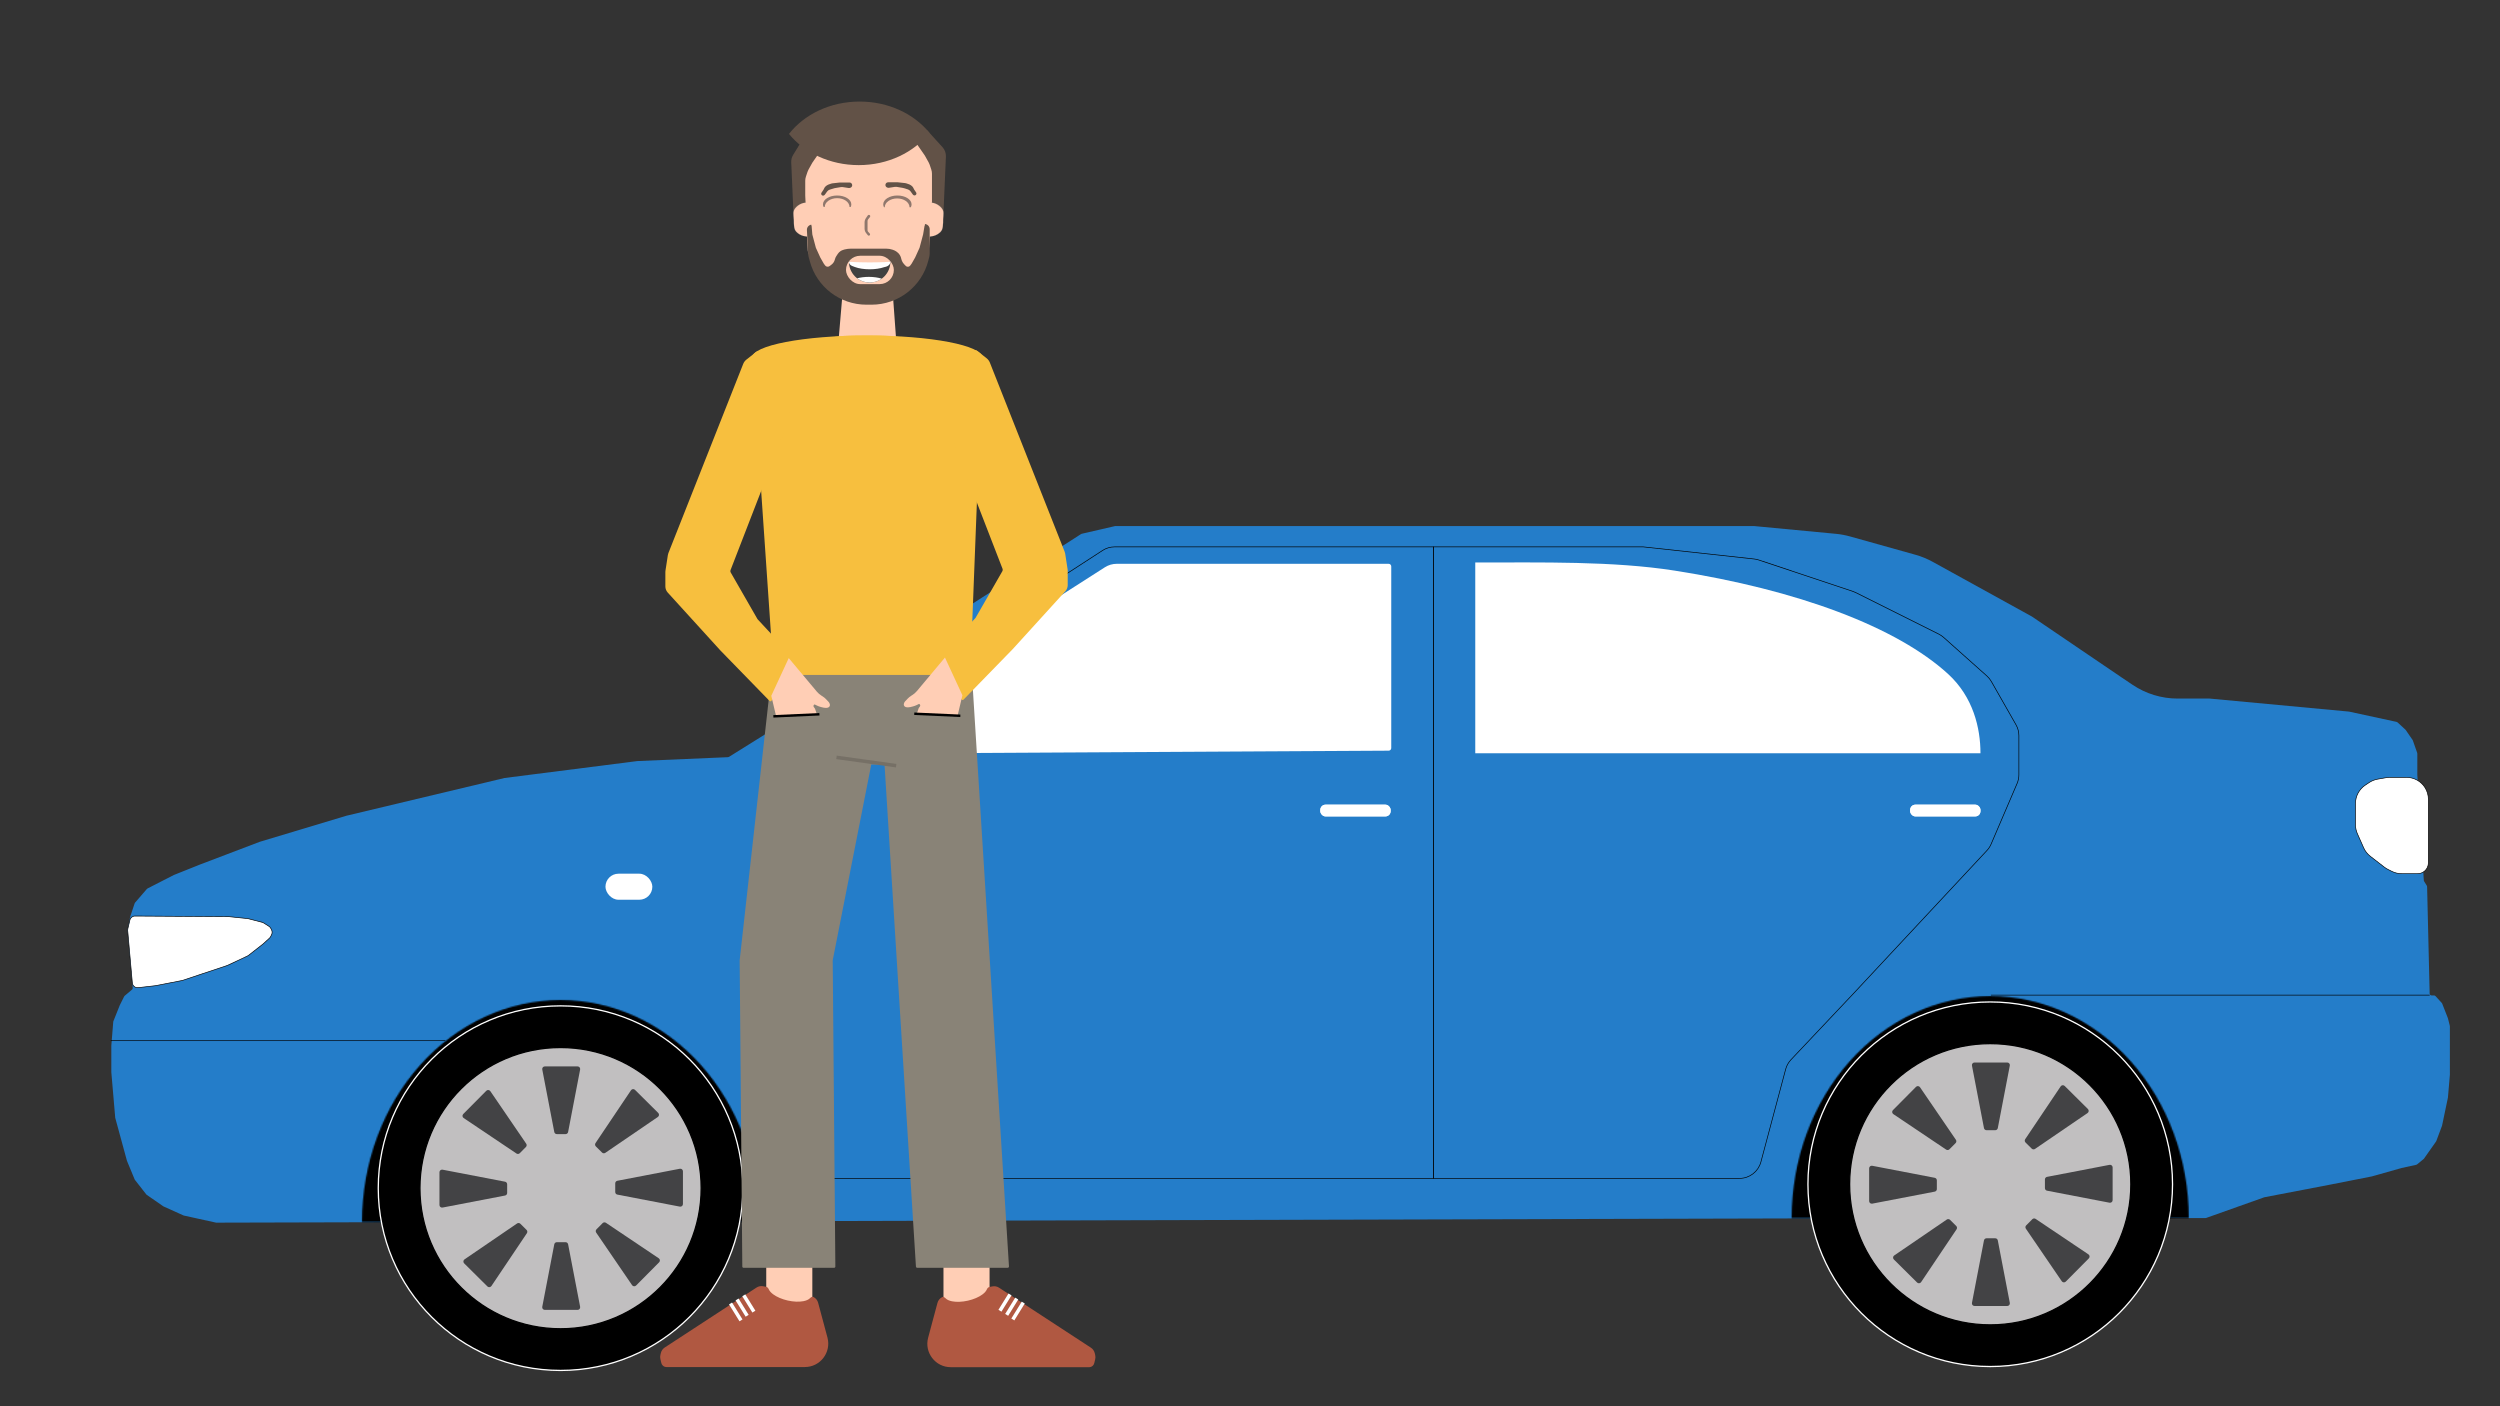 <svg width="1920" height="1080" viewBox="0 0 1920 1080" fill="none" xmlns="http://www.w3.org/2000/svg">
<rect x="0" y="0" width="1920" height="1080" fill="#333333" stroke="none"/>
<g clip-path="url(#clip0_2_3)">
<path d="M1130 404H1272H1347L1409.98 409.976C1413.65 410.325 1417.29 411 1420.84 411.995L1471.07 426.061C1475.68 427.349 1480.11 429.166 1484.3 431.474L1560.5 473.5L1629 520L1637.8 525.925C1648.03 532.818 1660.09 536.5 1672.43 536.5H1697L1804 546.5L1840.6 554.414C1840.86 554.47 1841.1 554.596 1841.3 554.777L1847.38 560.386C1847.46 560.462 1847.53 560.546 1847.6 560.638L1852.89 568.335C1852.96 568.444 1853.02 568.564 1853.07 568.689L1856.42 578.259C1856.47 578.419 1856.5 578.586 1856.5 578.755V595L1861.48 676.12C1861.49 676.369 1861.57 676.611 1861.7 676.823L1863.78 680.152C1863.92 680.38 1864 680.642 1864.01 680.911L1865.97 763.036C1865.98 763.85 1866.65 764.5 1867.46 764.5H1869.34C1869.76 764.5 1870.16 764.676 1870.45 764.986L1875.31 770.294C1875.44 770.43 1875.53 770.588 1875.6 770.761L1880 782L1881.46 787.821C1881.48 787.94 1881.5 788.062 1881.5 788.185V825.5L1880 843L1875.52 864.388C1875.51 864.463 1875.49 864.536 1875.46 864.607L1871.07 876.32C1871.02 876.44 1870.96 876.553 1870.89 876.657L1861.62 889.832C1861.54 889.944 1861.45 890.044 1861.34 890.13L1856.28 894.272C1856.1 894.422 1855.88 894.526 1855.65 894.577L1844.5 897L1821.5 903.5L1788.5 910L1739.11 919.478C1739.04 919.493 1738.96 919.513 1738.89 919.538L1694.24 935.413C1694.08 935.471 1693.91 935.5 1693.74 935.5H1672.5L1654 935L166.165 939C166.055 939 165.946 938.988 165.839 938.965L141.153 933.534C141.051 933.511 140.952 933.478 140.858 933.436L125.624 926.556C125.542 926.519 125.462 926.474 125.388 926.422L112.687 917.63C112.563 917.544 112.453 917.44 112.36 917.321L103.626 906.161C103.543 906.054 103.474 905.936 103.422 905.811L97.5 891.5L88.5 858.5L147.562 860.941C148.366 860.974 149 861.635 149 862.439V871.646C149 873.229 146.866 873.732 146.158 872.317L145.689 871.377C145.565 871.131 145.376 870.923 145.142 870.776L137.658 866.099C137.553 866.033 137.441 865.981 137.323 865.943L122.176 861.057C122.059 861.019 121.938 860.996 121.815 860.988L107 860L88.5 858.5L85.5 823.5V803L86.982 784.726C86.994 784.576 87.028 784.429 87.084 784.29L92 772L95.362 765.275C95.453 765.094 95.58 764.932 95.735 764.801L101.407 760.002C101.779 759.687 101.975 759.211 101.932 758.726L98.019 714.214C98.006 714.072 98.014 713.929 98.042 713.789L100 704L103.406 693.782C103.468 693.596 103.566 693.424 103.694 693.275L112.809 682.721C112.935 682.575 113.088 682.455 113.26 682.367L133.5 672L153.5 664L199.5 646.5L266 626.5L387.5 597.5L489.5 584.5L559.105 581.517C559.364 581.506 559.615 581.428 559.835 581.291L692.5 498.5L830.281 410.14C830.426 410.048 830.586 409.98 830.753 409.942L856.334 404.038C856.444 404.013 856.557 404 856.671 404H1130Z" fill="#247DC9"/>
<mask id="path-2-inside-1_2_3" fill="white">
<path d="M1681 935.5C1681 913.11 1677.06 890.938 1669.39 870.252C1661.73 849.566 1650.49 830.771 1636.33 814.938C1622.17 799.106 1605.36 786.547 1586.86 777.979C1568.36 769.41 1548.53 765 1528.5 765C1508.47 765 1488.64 769.41 1470.14 777.979C1451.64 786.547 1434.83 799.106 1420.67 814.938C1406.51 830.771 1395.27 849.566 1387.61 870.252C1379.94 890.939 1376 913.11 1376 935.5L1528.5 935.5H1681Z"/>
</mask>
<path d="M1681 935.5C1681 913.11 1677.06 890.938 1669.39 870.252C1661.73 849.566 1650.49 830.771 1636.33 814.938C1622.17 799.106 1605.36 786.547 1586.86 777.979C1568.36 769.41 1548.53 765 1528.5 765C1508.47 765 1488.64 769.41 1470.14 777.979C1451.64 786.547 1434.83 799.106 1420.67 814.938C1406.51 830.771 1395.27 849.566 1387.61 870.252C1379.94 890.939 1376 913.11 1376 935.5L1528.5 935.5H1681Z" fill="black" stroke="black" stroke-width="2" mask="url(#path-2-inside-1_2_3)"/>
<circle cx="1528.5" cy="909.5" r="140" fill="black" stroke="white"/>
<circle cx="1528.5" cy="909.5" r="108" fill="#C1BFC0" stroke="black"/>
<path d="M1541.58 816C1542.83 816 1543.78 817.144 1543.54 818.378L1534.31 866.378C1534.13 867.319 1533.31 868 1532.35 868H1525.65C1524.69 868 1523.87 867.319 1523.69 866.378L1514.46 818.378C1514.22 817.144 1515.17 816 1516.42 816H1541.58Z" fill="#434345"/>
<path d="M1516.42 1003C1515.17 1003 1514.22 1001.86 1514.46 1000.62L1523.69 952.622C1523.87 951.681 1524.69 951 1525.65 951H1532.35C1533.31 951 1534.13 951.681 1534.31 952.622L1543.54 1000.62C1543.78 1001.86 1542.83 1003 1541.58 1003H1516.42Z" fill="#434345"/>
<path d="M1435.5 897.279C1435.5 896.023 1436.65 895.078 1437.88 895.315L1485.88 904.546C1486.82 904.727 1487.5 905.551 1487.5 906.51V913.206C1487.5 914.165 1486.82 914.989 1485.88 915.17L1437.88 924.401C1436.65 924.638 1435.5 923.693 1435.5 922.437V897.279Z" fill="#434345"/>
<path d="M1622.5 921.721C1622.5 922.977 1621.35 923.922 1620.12 923.685L1572.12 914.454C1571.18 914.273 1570.5 913.449 1570.5 912.49V905.794C1570.5 904.835 1571.18 904.011 1572.12 903.83L1620.12 894.599C1621.35 894.362 1622.5 895.307 1622.5 896.563V921.721Z" fill="#434345"/>
<path d="M1471.49 834.713C1472.37 833.822 1473.85 833.957 1474.56 834.994L1502.13 875.356C1502.67 876.148 1502.58 877.212 1501.9 877.893L1497.18 882.646C1496.51 883.326 1495.44 883.432 1494.65 882.897L1454.07 855.64C1453.03 854.94 1452.89 853.463 1453.77 852.571L1471.49 834.713Z" fill="#434345"/>
<path d="M1586.51 984.287C1585.63 985.178 1584.15 985.043 1583.44 984.006L1555.87 943.644C1555.33 942.852 1555.42 941.788 1556.1 941.107L1560.82 936.354C1561.49 935.674 1562.56 935.568 1563.35 936.103L1603.93 963.36C1604.97 964.06 1605.11 965.537 1604.23 966.429L1586.51 984.287Z" fill="#434345"/>
<path d="M1454.47 967.262C1453.58 966.377 1453.71 964.899 1454.75 964.191L1495.11 936.62C1495.9 936.079 1496.97 936.176 1497.65 936.852L1502.4 941.568C1503.08 942.244 1503.19 943.307 1502.65 944.103L1475.4 984.677C1474.69 985.72 1473.22 985.867 1472.33 984.982L1454.47 967.262Z" fill="#434345"/>
<path d="M1603.53 851.738C1604.42 852.623 1604.29 854.101 1603.25 854.809L1562.89 882.38C1562.1 882.921 1561.03 882.824 1560.35 882.148L1555.6 877.432C1554.92 876.756 1554.81 875.693 1555.35 874.897L1582.6 834.323C1583.31 833.28 1584.78 833.133 1585.67 834.018L1603.53 851.738Z" fill="#434345"/>
<mask id="path-13-inside-2_2_3" fill="white">
<path d="M583 938.5C583 916.11 579.055 893.938 571.392 873.252C563.728 852.566 552.495 833.771 538.334 817.938C524.173 802.106 507.361 789.547 488.859 780.979C470.357 772.41 450.527 768 430.5 768C410.473 768 390.643 772.41 372.141 780.979C353.639 789.547 336.827 802.106 322.666 817.938C308.505 833.771 297.272 852.566 289.608 873.252C281.945 893.939 278 916.11 278 938.5L430.5 938.5H583Z"/>
</mask>
<path d="M583 938.5C583 916.11 579.055 893.938 571.392 873.252C563.728 852.566 552.495 833.771 538.334 817.938C524.173 802.106 507.361 789.547 488.859 780.979C470.357 772.41 450.527 768 430.5 768C410.473 768 390.643 772.41 372.141 780.979C353.639 789.547 336.827 802.106 322.666 817.938C308.505 833.771 297.272 852.566 289.608 873.252C281.945 893.939 278 916.11 278 938.5L430.5 938.5H583Z" fill="black" stroke="black" stroke-width="2" mask="url(#path-13-inside-2_2_3)"/>
<circle cx="430.5" cy="912.5" r="140" fill="black" stroke="white"/>
<circle cx="430.5" cy="912.5" r="108" fill="#C1BFC0" stroke="black"/>
<path d="M443.579 819C444.835 819 445.78 820.144 445.543 821.378L436.312 869.378C436.131 870.319 435.307 871 434.348 871H427.652C426.693 871 425.869 870.319 425.688 869.378L416.457 821.378C416.22 820.144 417.165 819 418.421 819H443.579Z" fill="#434345"/>
<path d="M418.421 1006C417.165 1006 416.22 1004.86 416.457 1003.62L425.688 955.622C425.869 954.681 426.693 954 427.652 954H434.348C435.307 954 436.131 954.681 436.312 955.622L445.543 1003.62C445.78 1004.86 444.835 1006 443.579 1006H418.421Z" fill="#434345"/>
<path d="M337.501 900.279C337.501 899.023 338.645 898.078 339.879 898.315L387.879 907.546C388.82 907.727 389.501 908.551 389.501 909.51V916.206C389.501 917.165 388.82 917.989 387.879 918.17L339.879 927.401C338.645 927.638 337.501 926.693 337.501 925.437V900.279Z" fill="#434345"/>
<path d="M524.499 924.721C524.499 925.977 523.355 926.922 522.121 926.685L474.121 917.454C473.18 917.273 472.499 916.449 472.499 915.49V908.794C472.499 907.835 473.18 907.011 474.121 906.83L522.121 897.599C523.355 897.362 524.499 898.307 524.499 899.563V924.721Z" fill="#434345"/>
<path d="M373.49 837.713C374.374 836.822 375.852 836.957 376.561 837.994L404.131 878.356C404.672 879.148 404.575 880.212 403.9 880.893L399.183 885.646C398.508 886.326 397.444 886.432 396.648 885.897L356.074 858.64C355.031 857.94 354.885 856.463 355.77 855.571L373.49 837.713Z" fill="#434345"/>
<path d="M488.51 987.287C487.626 988.178 486.148 988.043 485.439 987.006L457.869 946.644C457.328 945.852 457.425 944.788 458.1 944.107L462.817 939.354C463.492 938.674 464.556 938.568 465.352 939.103L505.926 966.36C506.969 967.06 507.115 968.537 506.23 969.429L488.51 987.287Z" fill="#434345"/>
<path d="M356.468 970.262C355.577 969.377 355.712 967.899 356.749 967.191L397.111 939.62C397.902 939.079 398.967 939.176 399.647 939.852L404.401 944.568C405.081 945.244 405.187 946.307 404.652 947.103L377.395 987.677C376.695 988.72 375.218 988.867 374.326 987.982L356.468 970.262Z" fill="#434345"/>
<path d="M505.532 854.738C506.423 855.623 506.288 857.101 505.251 857.809L464.889 885.38C464.098 885.921 463.033 885.824 462.353 885.148L457.599 880.432C456.919 879.756 456.813 878.693 457.348 877.897L484.605 837.323C485.305 836.28 486.782 836.133 487.674 837.018L505.532 854.738Z" fill="#434345"/>
<path d="M98.151 713.367L99.763 706.594C100.195 704.783 101.819 703.509 103.681 703.521L176 704L190.197 705.469C190.399 705.49 190.599 705.526 190.795 705.577L201.392 708.341C201.795 708.447 202.179 708.614 202.53 708.837L206.565 711.405C207.177 711.794 207.671 712.343 207.995 712.991L208.578 714.155C208.855 714.711 209 715.323 209 715.944V716.056C209 716.677 208.855 717.289 208.578 717.845L207.834 719.332C207.613 719.773 207.313 720.17 206.947 720.503L202 725L190.857 733.721C190.62 733.906 190.362 734.065 190.09 734.192L174.5 741.5L155 748L140 753L119.5 757L106.075 758.534C103.841 758.79 101.836 757.154 101.637 754.914L98.058 714.648C98.019 714.219 98.051 713.786 98.151 713.367Z" fill="white" stroke="black" stroke-width="0.5"/>
<path d="M1809 633.392V617.098C1809 611.414 1811.84 606.106 1816.57 602.953L1819.52 600.989C1821.48 599.678 1823.7 598.791 1826.03 598.386L1832.55 597.251C1833.52 597.084 1834.49 597 1835.47 597H1844.5H1848.17C1853.98 597 1859.37 599.989 1862.44 604.908C1864.11 607.582 1865 610.672 1865 613.825V662.671C1865 663.876 1864.74 665.067 1864.23 666.161C1862.87 669.111 1859.92 671 1856.67 671H1844.51C1841.87 671 1839.27 670.386 1836.91 669.205L1833.99 667.744C1833 667.249 1832.06 666.659 1831.18 665.981L1820.39 657.623C1818.16 655.901 1816.4 653.655 1815.26 651.085L1810.47 640.297C1809.5 638.123 1809 635.771 1809 633.392Z" fill="white" stroke="black" stroke-width="0.5"/>
<path d="M1521 578.5C1521 559.261 1515.5 535.274 1496 517.5C1476.5 499.726 1447.92 483.576 1411.89 469.972C1375.86 456.368 1333.09 445.577 1286.02 438.215C1238.94 430.852 1183.95 432 1133 432L1133 578.5H1521Z" fill="white"/>
<path d="M848.53 435.68L630.32 575.277C628.632 576.357 629.405 578.972 631.409 578.961L1066.49 576.52C1067.59 576.514 1068.48 575.62 1068.48 574.52V435C1068.48 433.895 1067.58 433 1066.48 433H857.691C854.444 433 851.265 433.93 848.53 435.68Z" fill="white"/>
<rect x="465" y="671" width="36" height="20" rx="10" fill="white"/>
<path d="M1101 905V420H856.033C852.748 420 849.534 420.952 846.778 422.74L613.52 574.119C608.814 577.174 605.918 582.354 605.78 587.963L598.427 887.583C598.193 897.132 605.87 905 615.422 905H1101Z" stroke="black" stroke-width="0.5"/>
<path d="M1101 905V420H1262L1347.19 429.303C1348.39 429.434 1349.58 429.693 1350.72 430.075L1422.85 454.118C1423.62 454.372 1424.36 454.681 1425.08 455.04L1488.98 486.988C1490.32 487.66 1491.57 488.506 1492.69 489.506L1525.92 519.147C1527.3 520.374 1528.47 521.817 1529.38 523.419L1548.27 556.588C1549.73 559.152 1550.5 562.052 1550.5 565.002V595.011C1550.5 597.313 1550.03 599.591 1549.13 601.707L1529.17 648.27C1528.4 650.076 1527.31 651.735 1525.97 653.171L1423.5 763L1375.45 813.871C1373.52 815.925 1372.12 818.429 1371.39 821.158L1352.37 892.386C1350.38 899.825 1343.64 905 1335.94 905H1101Z" stroke="black" stroke-width="0.5"/>
<rect x="1529" y="764" width="337" height="0.5" fill="black"/>
<rect x="85" y="799" width="257" height="0.5" fill="black"/>
<rect x="1467" y="618" width="54" height="9" rx="4" fill="white"/>
<rect x="1467" y="618" width="54" height="9" rx="4" fill="white"/>
<rect x="1014" y="618" width="54" height="9" rx="4" fill="white"/>
<rect x="1014" y="618" width="54" height="9" rx="4" fill="white"/>
<rect x="588.477" y="960.048" width="35.391" height="51.725" fill="#FFCEB5"/>
<rect x="724.595" y="958.687" width="35.391" height="51.725" fill="#FFCEB5"/>
<path fill-rule="evenodd" clip-rule="evenodd" d="M510.513 1034.88C509.011 1035.86 507.943 1037.38 507.529 1039.13L507.189 1040.56C506.937 1041.62 506.937 1042.73 507.189 1043.79L507.895 1046.77C508.077 1047.53 508.479 1048.23 509.052 1048.78C509.806 1049.49 510.804 1049.89 511.842 1049.89H618.098C629.936 1049.89 638.551 1038.66 635.484 1027.22L628.316 1000.5C627.795 998.56 626.477 996.968 624.737 996.08C623.815 995.609 622.792 996.272 622.068 997.013C621.045 998.059 619.34 998.85 617.09 999.294C613.69 999.964 609.325 999.786 604.954 998.797C600.584 997.809 596.567 996.091 593.787 994.023C592.097 992.766 590.949 991.443 590.406 990.163C590.046 989.315 589.414 988.513 588.512 988.326L586.247 987.857C584.436 987.482 582.55 987.84 581.001 988.851L510.513 1034.88Z" fill="#B05841"/>
<rect x="559.892" y="1001.77" width="2.722" height="15.273" transform="rotate(-31.739 559.892 1001.77)" fill="white"/>
<rect x="564.905" y="998.691" width="2.722" height="14.734" transform="rotate(-31.739 564.905 998.691)" fill="white"/>
<rect x="570.066" y="995.51" width="2.722" height="14.734" transform="rotate(-31.739 570.066 995.51)" fill="white"/>
<path fill-rule="evenodd" clip-rule="evenodd" d="M837.785 1035C839.287 1035.98 840.355 1037.5 840.769 1039.24L841.109 1040.67C841.361 1041.74 841.361 1042.84 841.109 1043.91L840.403 1046.88C840.221 1047.65 839.819 1048.35 839.245 1048.89C838.492 1049.6 837.494 1050 836.456 1050H730.2C718.362 1050 709.747 1038.77 712.814 1027.34L719.982 1000.61C720.503 998.674 721.821 997.081 723.561 996.193C724.483 995.722 725.506 996.386 726.23 997.126C727.253 998.172 728.958 998.964 731.208 999.407C734.608 1000.08 738.973 999.899 743.343 998.911C747.714 997.922 751.731 996.205 754.511 994.137C756.2 992.88 757.349 991.556 757.892 990.276C758.252 989.428 758.884 988.626 759.786 988.44L762.051 987.971C763.862 987.596 765.748 987.953 767.297 988.965L837.785 1035Z" fill="#B05841"/>
<rect width="2.722" height="15.273" transform="matrix(-0.85 -0.526 -0.526 0.85 787.032 1001.09)" fill="white"/>
<rect width="2.722" height="14.734" transform="matrix(-0.85 -0.526 -0.526 0.85 782.019 998.01)" fill="white"/>
<rect width="2.722" height="14.734" transform="matrix(-0.85 -0.526 -0.526 0.85 776.858 994.829)" fill="white"/>
<path d="M592.56 517.697L683.079 516.336L639.521 737.529L641.554 972.686C641.559 973.241 641.11 973.694 640.554 973.694H571.092C570.543 973.694 570.097 973.252 570.092 972.703L568.059 737.529L592.56 517.697Z" fill="#898377"/>
<path d="M674.912 516.819L746.374 516.819L774.893 972.598C774.929 973.173 774.472 973.66 773.895 973.66L704.436 973.66C703.908 973.66 703.471 973.25 703.438 972.723L674.912 516.819Z" fill="#898377"/>
<path d="M592.56 514.975H746.374L745.694 587.118H591.88L592.56 514.975Z" fill="#898377"/>
<rect x="642.618" y="580.312" width="46.28" height="2.72" transform="rotate(7.919 642.618 580.312)" fill="#767066"/>
<path d="M647.688 218.202H685.121L689.205 274.011H642.924L647.688 218.202Z" fill="#FFCEB5"/>
<ellipse cx="666.064" cy="274.691" rx="88.477" ry="17.015" fill="#F7BF3E"/>
<path d="M698.733 265.163C698.733 272.681 683.802 284.9 665.384 284.9C646.966 284.9 632.035 272.681 632.035 265.163C632.035 257.645 646.966 257.677 665.384 257.677C683.802 257.677 698.733 257.645 698.733 265.163Z" fill="#F7BF3E"/>
<path d="M577.587 275.372H754.541L745.114 518.344H594.267L577.587 275.372Z" fill="#F7BF3E"/>
<path d="M600.353 270C601.396 270 602.264 270.801 602.347 271.84L606.247 320.574C606.271 320.874 606.227 321.176 606.118 321.456L561.028 437.897C560.81 438.46 560.858 439.091 561.159 439.615L581.668 475.34C581.743 475.472 581.834 475.595 581.938 475.707L608.536 504.3C608.819 504.604 608.884 505.051 608.701 505.423L592.616 538.058C592.311 538.677 591.485 538.808 591.003 538.313L553.197 499.476L512.821 455.082C511.649 453.794 511 452.114 511 450.372V439.322C511 438.966 511.027 438.61 511.081 438.258L512.922 426.281C513.002 425.764 513.139 425.257 513.331 424.771L570.777 279.499C571.298 278.181 572.16 277.025 573.274 276.15L580.557 270.427C580.91 270.151 581.345 270 581.793 270H600.353Z" fill="#F7BF3E"/>
<path d="M730.652 269C729.61 269 728.742 269.801 728.659 270.84L724.759 319.574C724.735 319.874 724.779 320.176 724.887 320.456L769.977 436.897C770.195 437.46 770.147 438.091 769.847 438.615L749.338 474.34C749.262 474.472 749.171 474.595 749.068 474.707L722.47 503.3C722.187 503.604 722.121 504.051 722.305 504.423L738.389 537.058C738.694 537.677 739.521 537.808 740.002 537.313L777.809 498.476L818.184 454.082C819.356 452.794 820.005 451.114 820.005 449.372V438.322C820.005 437.966 819.978 437.61 819.924 437.258L818.083 425.281C818.004 424.764 817.866 424.257 817.674 423.771L760.228 278.499C759.707 277.181 758.846 276.025 757.731 275.15L750.448 269.427C750.096 269.151 749.661 269 749.213 269H730.652Z" fill="#F7BF3E"/>
<path d="M595.963 549.651L592.342 534.376L605.752 505.412L627.32 531.166C628.35 532.396 629.571 533.453 630.936 534.296L631.544 534.671C632.628 535.341 633.621 536.15 634.496 537.077L636.372 539.064C636.747 539.461 637.02 539.941 637.171 540.465L637.297 540.905C637.415 541.318 637.399 541.759 637.249 542.163C637.053 542.69 636.646 543.112 636.126 543.326L635.831 543.447C635.499 543.584 635.144 543.654 634.785 543.654H633.998C633.453 543.654 632.91 543.588 632.381 543.457L630.454 542.98C629.405 542.72 628.387 542.348 627.418 541.87L625.649 540.996C624.786 541.261 624.452 542.304 625.001 543.02L625.697 543.928C625.838 544.112 625.947 544.318 626.02 544.538L627.271 548.29L595.963 549.651Z" fill="#FFCEB5"/>
<rect width="35.408" height="1.897" transform="matrix(0.999 -0.045 0.023 1 593.922 549.201)" fill="black"/>
<path d="M735.516 549.239L739.138 533.964L725.727 505L704.159 530.754C703.129 531.984 701.908 533.04 700.543 533.884L699.935 534.259C698.851 534.929 697.859 535.738 696.984 536.664L695.107 538.652C694.733 539.048 694.459 539.529 694.309 540.053L694.183 540.492C694.064 540.906 694.081 541.347 694.231 541.751C694.426 542.278 694.833 542.699 695.353 542.914L695.648 543.035C695.98 543.172 696.336 543.242 696.695 543.242H697.482C698.027 543.242 698.569 543.176 699.098 543.045L701.026 542.568C702.075 542.308 703.093 541.936 704.062 541.457L705.831 540.584C706.693 540.848 707.027 541.892 706.479 542.608L705.783 543.516C705.642 543.7 705.533 543.906 705.459 544.126L704.209 547.877L735.516 549.239Z" fill="#FFCEB5"/>
<rect width="35.408" height="1.897" transform="matrix(-0.999 -0.045 -0.023 1 737.558 548.789)" fill="black"/>
<path d="M620.375 192.43L617 125.738V115C617 112.791 618.791 111 621 111H714C716.209 111 718 112.791 718 115V125.738L713.272 193.807C713.24 194.277 713.125 194.736 712.932 195.166L705.231 212.354C704.939 213.005 704.478 213.567 703.896 213.98L684.019 228.087L677.462 232.353C676.813 232.775 676.055 233 675.281 233H657.969C657.109 233 656.272 232.723 655.582 232.21L650.037 228.087L630.174 213.99C629.583 213.57 629.117 212.999 628.826 212.335L620.707 193.835C620.512 193.391 620.4 192.915 620.375 192.43Z" fill="#FFCEB5"/>
<path d="M609.141 118.946L618.423 103.863L629.993 116.113L623.868 124.961L620.916 130.274C620.616 130.814 620.366 131.381 620.171 131.968L618.936 135.672C618.596 136.692 618.423 137.76 618.423 138.834V150.143V168.519H609.575L607.667 124.622C607.58 122.625 608.093 120.648 609.141 118.946Z" fill="#625247"/>
<path d="M723.87 113.067L712 100L704.178 110.668L710.303 119.516L713.255 124.829C713.555 125.37 713.804 125.937 714 126.523L715.235 130.227C715.574 131.247 715.748 132.315 715.748 133.39V144.698V163.074H724.595L726.458 120.225C726.573 117.591 725.643 115.018 723.87 113.067Z" fill="#625247"/>
<path fill-rule="evenodd" clip-rule="evenodd" d="M713.764 101.95C701.982 87.474 682.391 78 660.214 78C637.575 78 617.632 87.871 605.939 102.859C617.72 117.335 637.312 126.809 659.489 126.809C682.127 126.809 702.071 116.937 713.764 101.95Z" fill="#625247"/>
<path d="M610.789 159.838C612.886 157.315 615.818 155.807 618.947 155.64L619.58 168.586L620.213 181.533C617.083 181.671 614.018 180.457 611.685 178.15C610.519 176.998 610.048 175.434 609.849 173.721C609.749 172.865 609.717 171.973 609.7 171.079C609.696 170.842 609.692 170.605 609.689 170.368C609.679 169.712 609.669 169.06 609.638 168.426C609.606 167.763 609.55 167.13 609.497 166.522C609.482 166.34 609.466 166.159 609.451 165.981C609.387 165.211 609.339 164.482 609.362 163.782C609.409 162.383 609.739 161.101 610.789 159.838Z" fill="#FFCEB5" stroke="#999898" stroke-width="0.1"/>
<path d="M620.356 155.588C617.194 155.742 614.228 157.26 612.112 159.806C609.995 162.353 610.781 164.982 610.949 168.429C611.118 171.876 610.656 175.858 613.011 178.186C615.366 180.514 618.465 181.735 621.627 181.58L620.991 168.584L620.356 155.588Z" fill="#FFCEB5"/>
<path d="M723.183 159.838C721.086 157.315 718.153 155.807 715.025 155.64L714.391 168.586L713.758 181.533C716.888 181.671 719.954 180.457 722.287 178.15C723.453 176.998 723.924 175.434 724.123 173.721C724.223 172.865 724.254 171.973 724.271 171.079C724.276 170.842 724.279 170.605 724.283 170.368C724.293 169.712 724.302 169.06 724.333 168.426C724.366 167.763 724.421 167.13 724.474 166.522C724.49 166.34 724.506 166.159 724.521 165.981C724.585 165.211 724.633 164.482 724.609 163.782C724.562 162.383 724.232 161.101 723.183 159.838Z" fill="#FFCEB5" stroke="#999898" stroke-width="0.1"/>
<path d="M713.616 155.588C716.778 155.742 719.743 157.26 721.86 159.806C723.977 162.353 723.191 164.982 723.022 168.429C722.854 171.876 723.316 175.858 720.961 178.186C718.606 180.514 715.507 181.735 712.345 181.58L712.98 168.584L713.616 155.588Z" fill="#FFCEB5"/>
<path d="M619.71 176.679C619.596 174.402 621.404 172.49 623.684 172.478L709.979 172.021C712.196 172.01 714 173.804 714 176.021V194.746C714 195.566 713.899 196.383 713.7 197.179L713.005 199.948C707.984 219.964 689.993 234 669.357 234H665.402C645.047 234 627.227 220.336 621.944 200.679L620.958 197.01C620.774 196.326 620.663 195.624 620.628 194.917L619.71 176.679Z" fill="#625247"/>
<path d="M623.868 180.089L623.187 171.922H710.303L708.942 180.089L706.219 190.298L702.816 197.784L700.094 202.548L699.025 203.974C698.444 204.748 697.433 205.064 696.514 204.758C696.183 204.648 695.882 204.462 695.635 204.215L694.572 203.152C694.171 202.751 693.81 202.311 693.495 201.839L693.474 201.806C692.9 200.946 692.479 199.994 692.229 198.992L691.927 197.784L691.89 197.672C691.467 196.403 690.754 195.25 689.808 194.304C689.407 193.903 688.967 193.542 688.495 193.227L688.337 193.122C687.558 192.603 686.713 192.19 685.824 191.893L685.316 191.724C683.835 191.23 682.283 190.978 680.721 190.978H653.43C651.877 190.978 650.329 191.169 648.822 191.546L648.369 191.659L647.261 192.028C646.641 192.235 646.052 192.523 645.508 192.885C644.701 193.424 644.008 194.116 643.47 194.924L642.924 195.743L642.341 196.617C641.826 197.389 641.448 198.245 641.223 199.146L641.182 199.31C640.984 200.102 640.651 200.854 640.198 201.533C639.75 202.205 639.191 202.796 638.545 203.281L637.115 204.353C636.906 204.51 636.672 204.632 636.424 204.715C635.428 205.047 634.333 204.705 633.703 203.865L632.715 202.548L629.993 197.784L626.59 190.298L623.868 180.089Z" fill="#FFCEB5"/>
<rect x="649.73" y="196.423" width="36.752" height="21.779" rx="10.889" fill="#FFCEB5"/>
<rect x="654" y="200" width="29" height="15" rx="7.5" fill="#FFCEB5"/>
<path d="M622.996 170.561H710.552L710.018 173.283H623.375L622.996 170.561Z" fill="#FFCEB5"/>
<path d="M667.974 179.346C668.557 179.977 668.109 181 667.25 181V181C666.948 181 666.664 180.862 666.477 180.626L665.161 178.965C664.409 178.016 664 176.841 664 175.631V173V170.82C664 169.635 664.362 168.478 665.037 167.504L666.462 165.449C666.656 165.168 666.977 165 667.319 165V165C668.195 165 668.681 166.016 668.13 166.698L666.739 168.422C666.437 168.796 666.273 169.262 666.273 169.742V173V176.804C666.273 177.252 666.441 177.683 666.744 178.012L667.974 179.346Z" fill="#8F776C"/>
<path d="M632.5 145.615L630.923 147.965C630.76 148.207 630.674 148.493 630.674 148.785C630.674 150.107 632.282 150.758 633.202 149.808L633.417 149.586C633.472 149.529 633.523 149.468 633.569 149.403L635.205 147.113C635.72 146.392 636.461 145.862 637.31 145.607L641 144.5L645.86 143.681C646.284 143.609 646.716 143.606 647.141 143.673L651.75 144.391C652.208 144.462 652.677 144.398 653.1 144.206L653.28 144.124C654.02 143.788 654.494 143.04 654.494 142.228C654.494 141.101 653.58 140.17 652.453 140.17H644.966L639.281 140.801C638.988 140.834 638.7 140.899 638.421 140.995L636.139 141.78C635.716 141.926 635.32 142.141 634.968 142.418L634.218 143.008C633.745 143.38 633.363 143.853 633.098 144.393L632.5 145.615Z" fill="#625247"/>
<path d="M701.994 145.445L703.571 147.795C703.734 148.038 703.821 148.323 703.821 148.615C703.821 149.937 702.212 150.588 701.292 149.638L701.077 149.416C701.022 149.359 700.971 149.298 700.925 149.233L699.289 146.943C698.774 146.222 698.033 145.692 697.184 145.437L693.494 144.33L688.634 143.511C688.21 143.439 687.778 143.437 687.353 143.503L682.744 144.221C682.286 144.292 681.817 144.228 681.395 144.036L681.214 143.954C680.475 143.619 680 142.871 680 142.059C680 140.931 680.914 140 682.042 140H689.528L695.213 140.632C695.506 140.664 695.794 140.729 696.073 140.825L698.355 141.61C698.778 141.756 699.174 141.972 699.526 142.248L700.276 142.838C700.749 143.21 701.132 143.683 701.396 144.223L701.994 145.445Z" fill="#625247"/>
<path fill-rule="evenodd" clip-rule="evenodd" d="M653.32 158.982C653.641 158.34 653.814 157.657 653.814 156.949C653.814 153.19 648.938 150.143 642.924 150.143C636.91 150.143 632.035 153.19 632.035 156.949C632.035 157.619 632.19 158.266 632.478 158.878C632.75 158.903 633.055 158.943 633.396 159C633.396 155.241 637.662 152.194 642.924 152.194C648.187 152.194 652.453 155.241 652.453 159C652.822 158.947 653.108 158.944 653.32 158.982Z" fill="#8F776C"/>
<path fill-rule="evenodd" clip-rule="evenodd" d="M699.482 159.204C699.878 158.498 700.094 157.739 700.094 156.949C700.094 153.19 695.219 150.143 689.205 150.143C683.19 150.143 678.315 153.19 678.315 156.949C678.315 157.707 678.513 158.436 678.879 159.117C679.063 159.139 679.261 159.168 679.472 159.203C679.472 155.444 683.738 152.397 689 152.397C694.262 152.397 698.528 155.444 698.528 159.203C698.95 159.143 699.264 159.147 699.482 159.204Z" fill="#8F776C"/>
<path fill-rule="evenodd" clip-rule="evenodd" d="M652.181 201.004C652.17 201.001 652.158 201 652.146 201V201C652.065 201 651.999 201.066 652 201.147C652.038 205.337 653.71 209.348 656.659 212.314C659.642 215.314 663.689 217 667.908 217C672.128 217 676.174 215.314 679.158 212.314C682.122 209.332 683.796 205.295 683.817 201.08C683.817 201.036 683.781 201 683.737 201V201C683.731 201 683.724 201.001 683.718 201.002C683.164 201.138 682.555 201.268 681.895 201.389C678.195 202.071 673.178 202.455 667.946 202.455C662.714 202.455 657.696 202.071 653.996 201.389C653.339 201.268 652.733 201.14 652.181 201.004Z" fill="#404040"/>
<path fill-rule="evenodd" clip-rule="evenodd" d="M677.157 214.019C674.407 213.13 670.906 212.636 667.272 212.636C664.026 212.636 660.887 213.03 658.293 213.748C661.044 215.846 664.417 217 667.908 217C671.246 217 674.476 215.945 677.157 214.019Z" fill="white"/>
<path fill-rule="evenodd" clip-rule="evenodd" d="M652.164 201V201C652.073 201 651.999 201.074 652.002 201.164C652.051 202.64 652.815 203.952 656.665 205.114C659.652 206.205 663.703 206.818 667.928 206.818C672.06 206.818 676.026 206.232 678.993 205.185C679.126 205.139 679.263 205.105 679.401 205.082C682.571 204.56 683.808 202.59 683.856 201.089C683.857 201.04 683.817 201 683.767 201V201C683.21 201.05 682.597 201.097 681.932 201.142C678.228 201.39 673.204 201.529 667.965 201.529C662.727 201.529 657.703 201.39 653.999 201.142C653.334 201.097 652.721 201.05 652.164 201Z" fill="white"/>
</g>
<defs>
<clipPath id="clip0_2_3">
<rect width="1920" height="1080" fill="white"/>
</clipPath>
</defs>
</svg>
